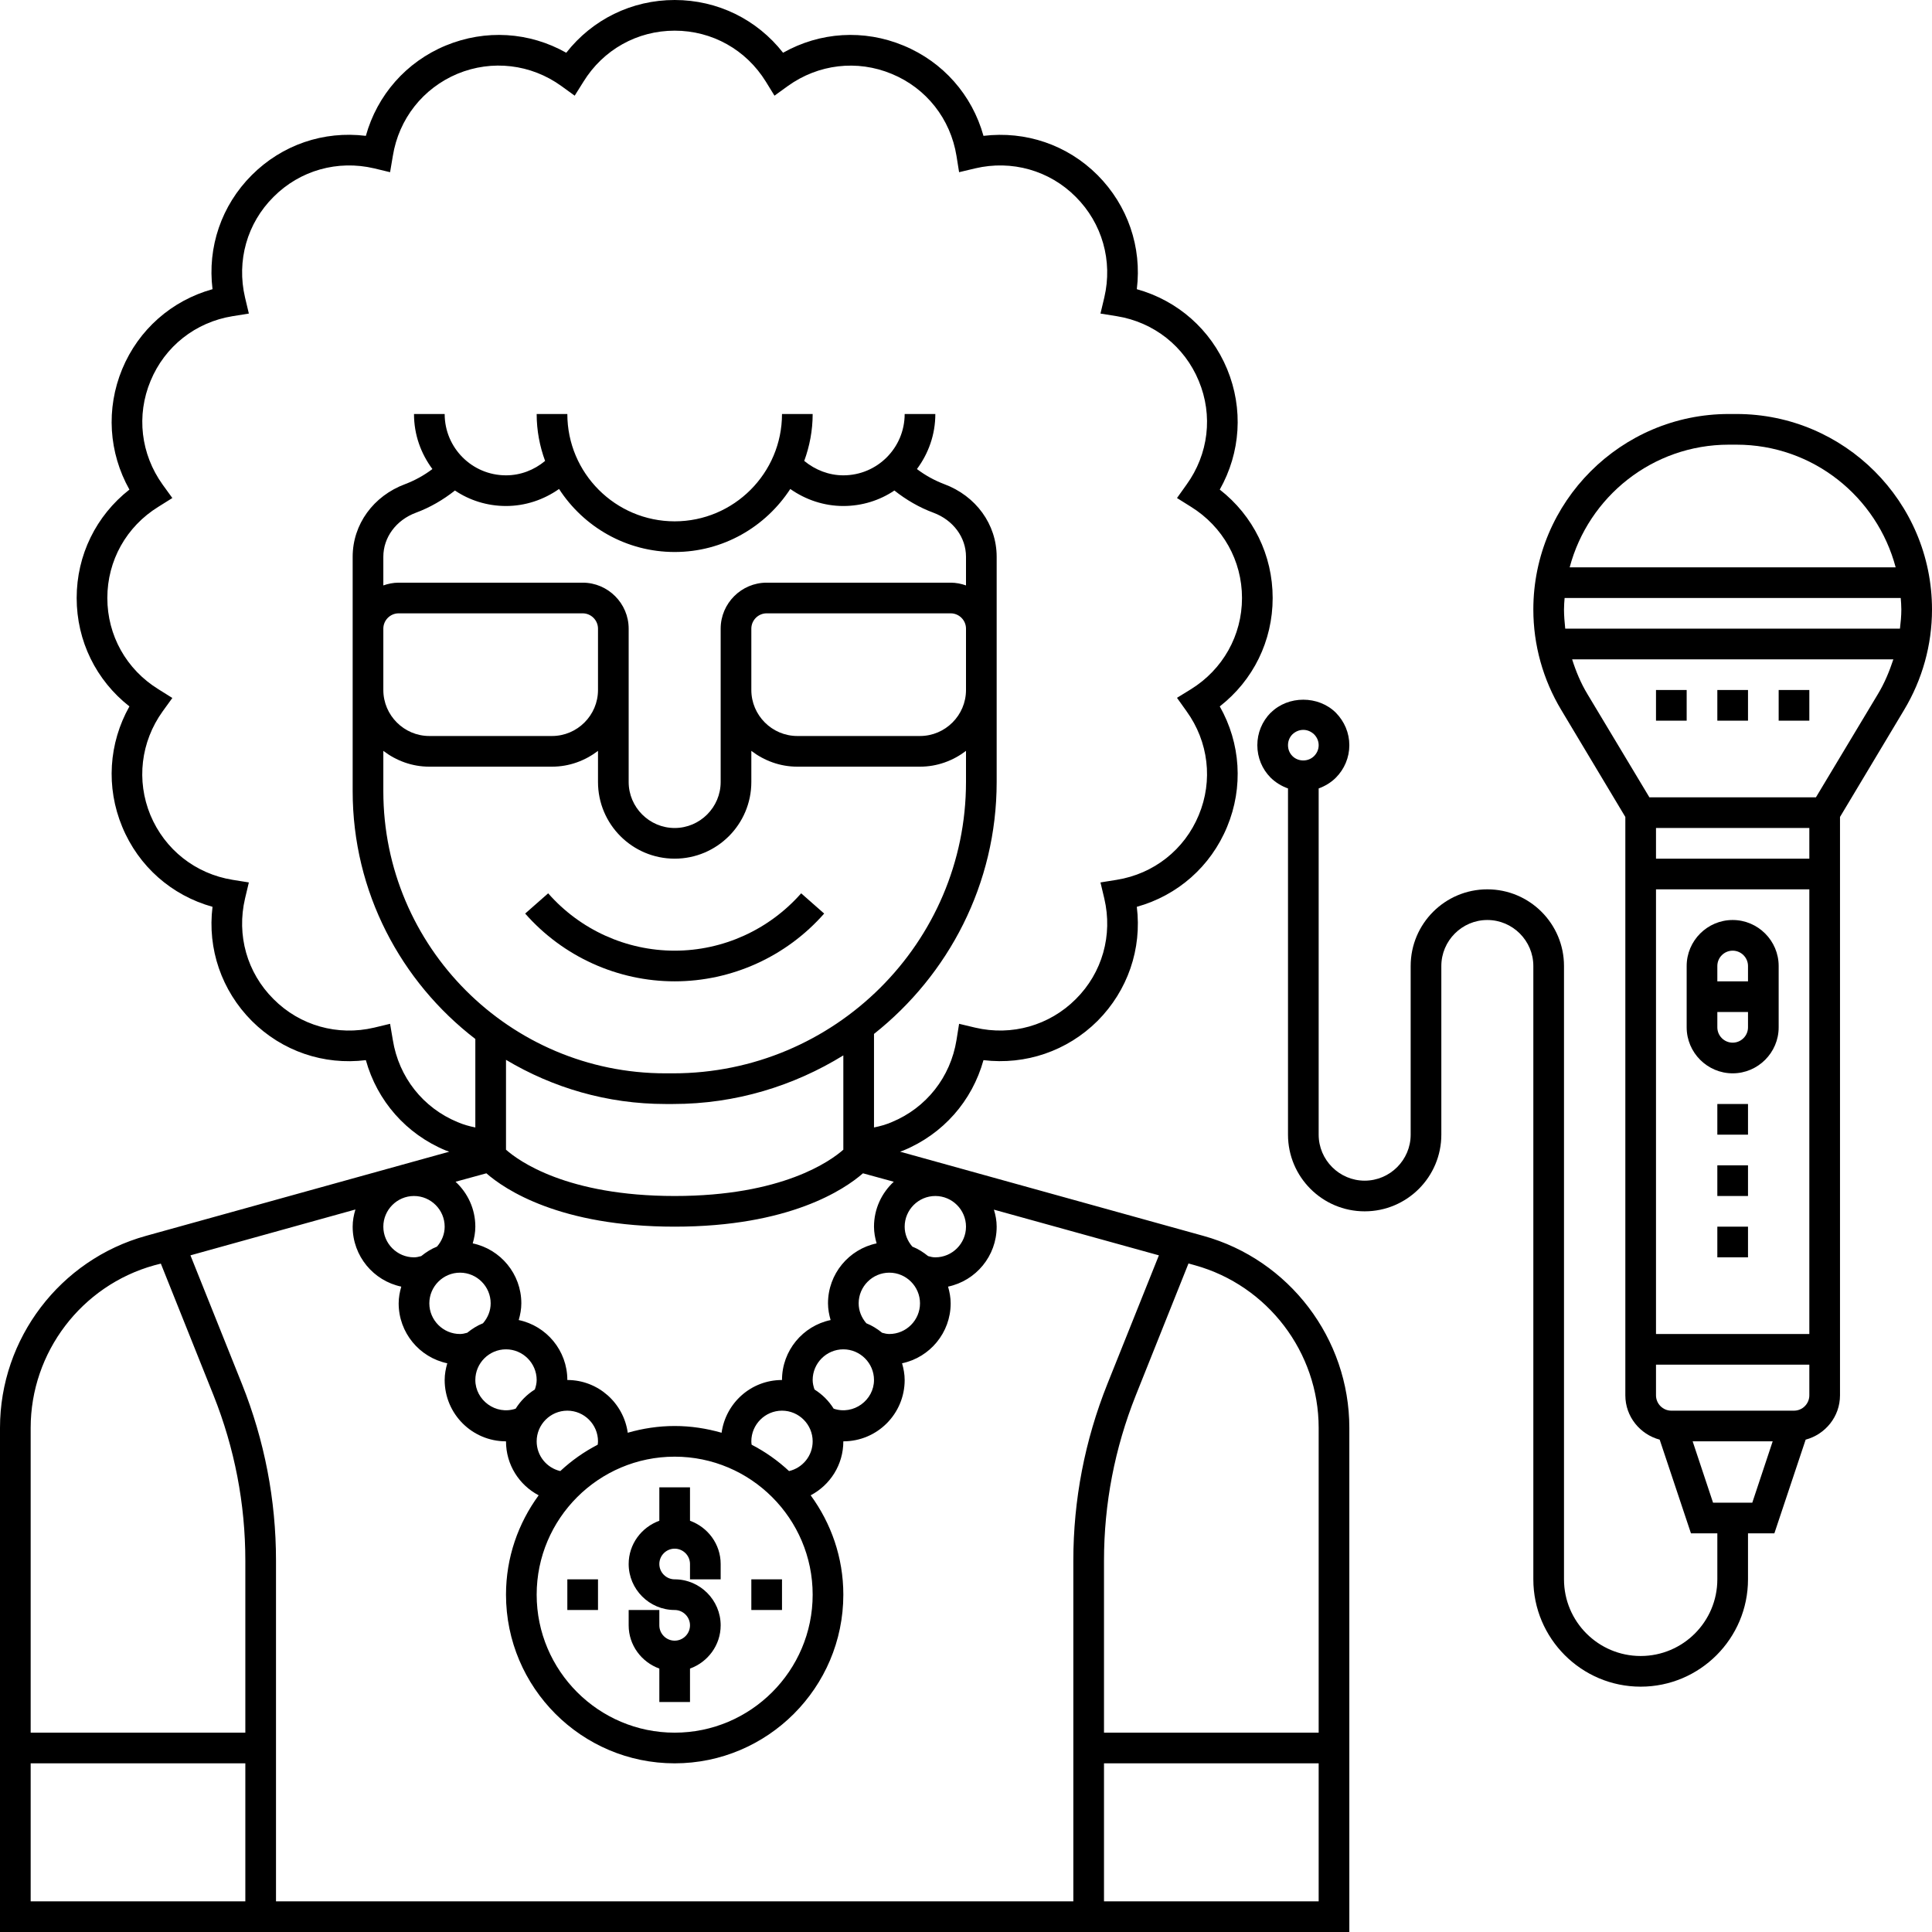 <svg xmlns="http://www.w3.org/2000/svg" viewBox="0 0 126 126" width="126" height="126">
	<style>
		tspan { white-space:pre }
		.shp0 { fill: #000000 } 
	</style>
	<g id="Layer">
		<path id="Layer" fill-rule="evenodd" class="shp0" d="M88 93.12L88 126L0 126L0 93.12C0 87.3 3.92 82.15 9.52 80.6L29.3 75.11C29.22 75.08 29.15 75.06 29.07 75.03C26.49 73.96 24.6 71.8 23.86 69.14C21.12 69.48 18.4 68.56 16.42 66.58C14.45 64.6 13.52 61.88 13.86 59.14C11.2 58.4 9.04 56.51 7.97 53.92C6.9 51.34 7.09 48.47 8.44 46.07C6.27 44.37 5 41.8 5 39C5 36.2 6.27 33.63 8.44 31.93C7.09 29.52 6.9 26.66 7.97 24.07C9.04 21.49 11.2 19.6 13.86 18.86C13.52 16.12 14.44 13.4 16.42 11.42C18.4 9.44 21.11 8.52 23.86 8.86C24.6 6.2 26.49 4.04 29.07 2.97C31.66 1.9 34.52 2.08 36.93 3.44C38.63 1.27 41.2 0 44 0C46.8 0 49.37 1.27 51.07 3.44C53.48 2.08 56.34 1.9 58.92 2.97C61.51 4.04 63.4 6.2 64.14 8.86C66.89 8.53 69.6 9.44 71.58 11.42C73.55 13.4 74.48 16.12 74.14 18.86C76.8 19.6 78.96 21.49 80.03 24.07C81.1 26.66 80.91 29.52 79.55 31.93C81.73 33.63 83 36.2 83 39C83 41.8 81.73 44.37 79.55 46.07C80.91 48.47 81.1 51.34 80.03 53.92C78.96 56.51 76.8 58.4 74.14 59.14C74.48 61.88 73.55 64.6 71.58 66.58C69.6 68.55 66.88 69.47 64.14 69.14C63.4 71.8 61.51 73.96 58.92 75.03C58.85 75.06 58.78 75.08 58.7 75.11L78.48 80.6C84.08 82.15 88 87.3 88 93.12ZM72.22 90.26L75.58 81.87L64.82 78.89C64.93 79.24 65 79.61 65 80C65 81.92 63.64 83.53 61.83 83.91C61.93 84.26 62 84.62 62 85C62 86.92 60.64 88.53 58.83 88.91C58.93 89.26 59 89.62 59 90C59 92.21 57.21 94 55 94C55 95.53 54.14 96.85 52.87 97.52C54.2 99.34 55 101.57 55 104C55 110.06 50.06 115 44 115C37.93 115 33 110.06 33 104C33 101.57 33.8 99.34 35.13 97.52C33.86 96.85 33 95.53 33 94C30.79 94 29 92.21 29 90C29 89.62 29.07 89.26 29.17 88.91C27.36 88.53 26 86.92 26 85C26 84.62 26.07 84.26 26.17 83.91C24.36 83.53 23 81.92 23 80C23 79.61 23.07 79.24 23.18 78.88L12.42 81.87L15.78 90.26C17.25 93.94 18 97.82 18 101.78L18 124L70 124L70 101.78C70 97.82 70.75 93.94 72.22 90.26ZM29.71 77.07C30.5 77.8 31 78.84 31 80C31 80.38 30.93 80.74 30.83 81.09C32.64 81.47 34 83.08 34 85C34 85.38 33.93 85.74 33.83 86.09C35.64 86.47 37 88.08 37 90C39.01 90 40.67 91.5 40.94 93.44C41.91 93.16 42.94 93 44 93C45.06 93 46.08 93.16 47.06 93.44C47.33 91.5 48.98 90 51 90C51 88.08 52.36 86.47 54.17 86.09C54.07 85.74 54 85.38 54 85C54 83.08 55.36 81.47 57.17 81.09C57.07 80.74 57 80.38 57 80C57 78.84 57.5 77.8 58.29 77.07L56.28 76.52C55.08 77.57 51.49 80 44 80C36.51 80 32.92 77.57 31.72 76.52L29.71 77.07ZM29.84 73.18C30.21 73.34 30.6 73.45 31 73.53L31 67.76C26.15 64.03 23 58.18 23 51.6L23 36.31C23 34.2 24.35 32.34 26.43 31.57C27.06 31.33 27.66 31 28.2 30.59C27.45 29.58 27 28.35 27 27L29 27C29 29.21 30.79 31 33 31C33.94 31 34.83 30.66 35.55 30.06C35.2 29.11 35 28.08 35 27L37 27C37 30.86 40.14 34 44 34C47.86 34 51 30.86 51 27L53 27C53 28.08 52.8 29.1 52.45 30.06C53.17 30.65 54.06 31 55 31C57.21 31 59 29.21 59 27L61 27C61 28.35 60.55 29.58 59.8 30.59C60.34 31 60.94 31.33 61.57 31.57C63.65 32.34 65 34.2 65 36.31L65 51C65 57.65 61.86 63.58 57 67.43L57 73.53C57.4 73.45 57.79 73.34 58.16 73.18C60.41 72.25 61.99 70.25 62.38 67.83L62.55 66.77L63.6 67.02C65.98 67.58 68.44 66.88 70.16 65.16C71.89 63.44 72.58 60.99 72.02 58.6L71.77 57.55L72.83 57.38C75.25 56.99 77.25 55.41 78.18 53.16C79.12 50.91 78.82 48.37 77.38 46.38L76.76 45.51L77.67 44.95C79.75 43.66 81 41.44 81 39C81 36.56 79.75 34.34 77.67 33.05L76.76 32.48L77.38 31.61C78.82 29.62 79.12 27.09 78.18 24.84C77.25 22.59 75.25 21.01 72.83 20.62L71.77 20.45L72.02 19.4C72.58 17.01 71.88 14.56 70.16 12.84C68.44 11.11 65.98 10.42 63.6 10.98L62.55 11.23L62.38 10.17C61.99 7.75 60.41 5.75 58.16 4.82C55.9 3.88 53.37 4.18 51.38 5.61L50.51 6.24L49.95 5.33C48.66 3.24 46.44 2 44 2C41.56 2 39.34 3.24 38.05 5.33L37.48 6.24L36.61 5.61C34.63 4.18 32.09 3.88 29.84 4.81C27.59 5.75 26.01 7.75 25.62 10.17L25.44 11.23L24.4 10.98C22.02 10.42 19.56 11.11 17.84 12.84C16.11 14.56 15.42 17.01 15.98 19.4L16.23 20.45L15.17 20.62C12.75 21.01 10.75 22.59 9.82 24.84C8.88 27.09 9.18 29.62 10.61 31.61L11.24 32.48L10.33 33.05C8.24 34.34 7 36.56 7 39C7 41.44 8.24 43.66 10.33 44.95L11.24 45.52L10.61 46.39C9.18 48.38 8.88 50.91 9.81 53.16C10.75 55.41 12.75 56.99 15.17 57.38L16.23 57.55L15.98 58.6C15.42 60.99 16.11 63.44 17.84 65.16C19.56 66.89 22.02 67.58 24.4 67.02L25.44 66.77L25.62 67.83C26.01 70.25 27.59 72.25 29.84 73.18ZM27.12 33.44C25.83 33.92 25 35.05 25 36.31L25 38.18C25.31 38.07 25.65 38 26 38L38 38C39.65 38 41 39.35 41 41L41 51C41 52.65 42.35 54 44 54C45.65 54 47 52.65 47 51L47 41C47 39.35 48.35 38 50 38L62 38C62.35 38 62.69 38.07 63 38.18L63 36.31C63 35.05 62.17 33.92 60.88 33.44C59.96 33.1 59.1 32.6 58.33 31.99C57.38 32.63 56.23 33 55 33C53.75 33 52.55 32.6 51.54 31.89C49.93 34.36 47.16 36 44 36C40.84 36 38.06 34.36 36.46 31.89C35.45 32.6 34.25 33 33 33C31.77 33 30.62 32.63 29.67 31.99C28.9 32.6 28.04 33.1 27.12 33.44ZM39 41C39 40.45 38.55 40 38 40L26 40C25.45 40 25 40.45 25 41L25 45C25 46.65 26.35 48 28 48L36 48C37.65 48 39 46.65 39 45L39 41ZM25 51.6C25 61.75 33.25 70 43.4 70L43.9 70C54.43 70 63 61.48 63 51L63 48.97C62.16 49.61 61.13 50 60 50L52 50C50.87 50 49.84 49.61 49 48.97L49 51C49 53.76 46.76 56 44 56C41.24 56 39 53.76 39 51L39 48.97C38.16 49.61 37.13 50 36 50L28 50C26.87 50 25.84 49.61 25 48.97L25 51.6ZM33 69.12L33 74.98C33.81 75.7 36.96 78 44 78C51.03 78 54.17 75.71 55 74.98L55 68.83C51.77 70.82 47.98 72 43.9 72L43.4 72C39.6 72 36.05 70.94 33 69.12ZM54.37 91.87C55.67 92.31 57 91.31 57 90C57 88.9 56.1 88 55 88C53.9 88 53 88.9 53 90C53 90.21 53.05 90.42 53.12 90.62C53.63 90.94 54.05 91.36 54.37 91.87ZM34.88 90.62C34.95 90.42 35 90.21 35 90C35 88.9 34.1 88 33 88C31.9 88 31 88.9 31 90C31 91.31 32.33 92.31 33.63 91.87C33.95 91.36 34.37 90.94 34.88 90.62ZM29 80C29 78.9 28.1 78 27 78C25.9 78 25 78.9 25 80C25 81.1 25.9 82 27 82C27.14 82 27.3 81.97 27.47 81.92C27.78 81.67 28.12 81.45 28.5 81.3C28.82 80.93 29 80.48 29 80ZM28 85C28 86.1 28.9 87 30 87C30.14 87 30.3 86.97 30.47 86.92C30.78 86.67 31.12 86.45 31.5 86.3C31.82 85.93 32 85.48 32 85C32 83.9 31.1 83 30 83C28.9 83 28 83.9 28 85ZM35 94C35 94.94 35.65 95.73 36.54 95.94C37.27 95.26 38.09 94.68 38.98 94.22C38.99 94.15 39 94.07 39 94C39 92.9 38.1 92 37 92C35.9 92 35 92.9 35 94ZM35 104C35 108.96 39.04 113 44 113C48.96 113 53 108.96 53 104C53 99.04 48.96 95 44 95C39.04 95 35 99.04 35 104ZM53 94C53 92.9 52.1 92 51 92C49.9 92 49 92.9 49 94C49 94.07 49.01 94.15 49.02 94.22C49.91 94.68 50.73 95.26 51.46 95.94C52.35 95.73 53 94.94 53 94ZM58 87C59.1 87 60 86.1 60 85C60 83.9 59.1 83 58 83C56.9 83 56 83.9 56 85C56 85.48 56.18 85.93 56.5 86.3C56.88 86.45 57.22 86.67 57.53 86.92C57.7 86.97 57.85 87 58 87ZM61 82C62.1 82 63 81.1 63 80C63 78.9 62.1 78 61 78C59.9 78 59 78.9 59 80C59 80.48 59.18 80.93 59.5 81.3C59.88 81.45 60.22 81.67 60.53 81.92C60.7 81.97 60.85 82 61 82ZM49 45C49 46.65 50.35 48 52 48L60 48C61.65 48 63 46.65 63 45L63 41C63 40.45 62.55 40 62 40L50 40C49.45 40 49 40.45 49 41L49 45ZM2 93.12L2 113L16 113L16 101.78C16 98.07 15.3 94.45 13.93 91.01L10.49 82.41L10.06 82.52C5.31 83.84 2 88.2 2 93.12ZM2 124L16 124L16 115L2 115L2 124ZM86 124L86 115L72 115L72 124L86 124ZM86 93.12C86 88.2 82.68 83.84 77.94 82.52L77.51 82.4L74.07 91.01C72.7 94.45 72 98.07 72 101.78L72 113L86 113L86 93.12Z" />
		<path id="Layer" class="shp0" d="M44 64C47.72 64 51.28 62.39 53.75 59.58L52.25 58.26C50.15 60.64 47.15 62 44 62C40.85 62 37.84 60.64 35.75 58.26L34.25 59.58C36.72 62.39 40.28 64 44 64Z" />
		<path id="Layer" class="shp0" d="M43 108.82L43 111L45 111L45 108.82C46.16 108.4 47 107.3 47 106C47 104.35 45.65 103 44 103C43.45 103 43 102.55 43 102C43 101.45 43.45 101 44 101C44.55 101 45 101.45 45 102L45 103L47 103L47 102C47 100.7 46.16 99.6 45 99.18L45 97L43 97L43 99.18C41.84 99.6 41 100.7 41 102C41 103.65 42.35 105 44 105C44.55 105 45 105.45 45 106C45 106.55 44.55 107 44 107C43.45 107 43 106.55 43 106L43 105L41 105L41 106C41 107.3 41.84 108.4 43 108.82Z" />
		<path id="Layer" class="shp0" d="M49 103L51 103L51 105L49 105L49 103Z" />
		<path id="Layer" class="shp0" d="M37 103L39 103L39 105L37 105L37 103Z" />
		<path id="Layer" fill-rule="evenodd" class="shp0" d="M124.18 46.3L120 53.28L120 91C120 92.39 119.04 93.55 117.76 93.89L115.72 100L114 100L114 103C114 106.86 110.86 110 107 110C103.14 110 100 106.86 100 103L100 63C100 61.35 98.65 60 97 60C95.35 60 94 61.35 94 63L94 74C94 76.76 91.76 79 89 79C86.24 79 84 76.76 84 74L84 51.42C83.58 51.27 83.2 51.04 82.87 50.72C82.31 50.16 82 49.4 82 48.6C82 47.8 82.31 47.05 82.87 46.48C82.88 46.48 82.88 46.48 82.88 46.48C84.01 45.35 85.98 45.35 87.12 46.48C87.68 47.05 88 47.8 88 48.6C88 49.4 87.68 50.16 87.12 50.72C86.8 51.04 86.41 51.27 86 51.42L86 74C86 75.65 87.35 77 89 77C90.65 77 92 75.65 92 74L92 63C92 60.24 94.24 58 97 58C99.76 58 102 60.24 102 63L102 103C102 105.76 104.24 108 107 108C109.76 108 112 105.76 112 103L112 100L110.28 100L108.24 93.89C106.96 93.55 106 92.39 106 91L106 53.28L101.82 46.3C100.63 44.32 100 42.06 100 39.75C100 32.72 105.72 27 112.75 27L113.25 27C120.28 27 126 32.72 126 39.75C126 42.06 125.37 44.32 124.18 46.3ZM84 48.6C84 48.87 84.1 49.12 84.29 49.31C84.67 49.69 85.32 49.69 85.7 49.31C85.89 49.12 86 48.87 86 48.6C86 48.33 85.89 48.08 85.7 47.89C85.51 47.71 85.26 47.6 85 47.6C84.73 47.6 84.48 47.71 84.29 47.89C84.1 48.08 84 48.33 84 48.6ZM102.08 41L123.91 41C123.96 40.58 124 40.17 124 39.75C124 39.49 123.98 39.25 123.96 39L102.04 39C102.02 39.25 102 39.49 102 39.75C102 40.17 102.04 40.58 102.08 41ZM102.37 37L123.63 37C122.41 32.4 118.23 29 113.25 29L112.75 29C107.77 29 103.59 32.4 102.37 37ZM118 54L108 54L108 56L118 56L118 54ZM108 87L118 87L118 58L108 58L108 87ZM114.28 98L115.61 94L110.39 94L111.72 98L114.28 98ZM118 91L118 89L108 89L108 91C108 91.55 108.45 92 109 92L117 92C117.55 92 118 91.55 118 91ZM122.47 45.27C122.9 44.56 123.22 43.79 123.48 43L102.53 43C102.78 43.79 103.1 44.56 103.53 45.27L107.57 52L118.43 52L122.47 45.27Z" />
		<path id="Layer" fill-rule="evenodd" class="shp0" d="M116 63L116 67C116 68.65 114.65 70 113 70C111.35 70 110 68.65 110 67L110 63C110 61.35 111.35 60 113 60C114.65 60 116 61.35 116 63ZM112 63L112 64L114 64L114 63C114 62.45 113.55 62 113 62C112.45 62 112 62.45 112 63ZM114 67L114 66L112 66L112 67C112 67.55 112.45 68 113 68C113.55 68 114 67.55 114 67Z" />
		<path id="Layer" class="shp0" d="M112 72L114 72L114 74L112 74L112 72Z" />
		<path id="Layer" class="shp0" d="M112 76L114 76L114 78L112 78L112 76Z" />
		<path id="Layer" class="shp0" d="M112 80L114 80L114 82L112 82L112 80Z" />
		<path id="Layer" class="shp0" d="M112 45L114 45L114 47L112 47L112 45Z" />
		<path id="Layer" class="shp0" d="M116 45L118 45L118 47L116 47L116 45Z" />
		<path id="Layer" class="shp0" d="M108 45L110 45L110 47L108 47L108 45Z" />
	</g>
</svg>